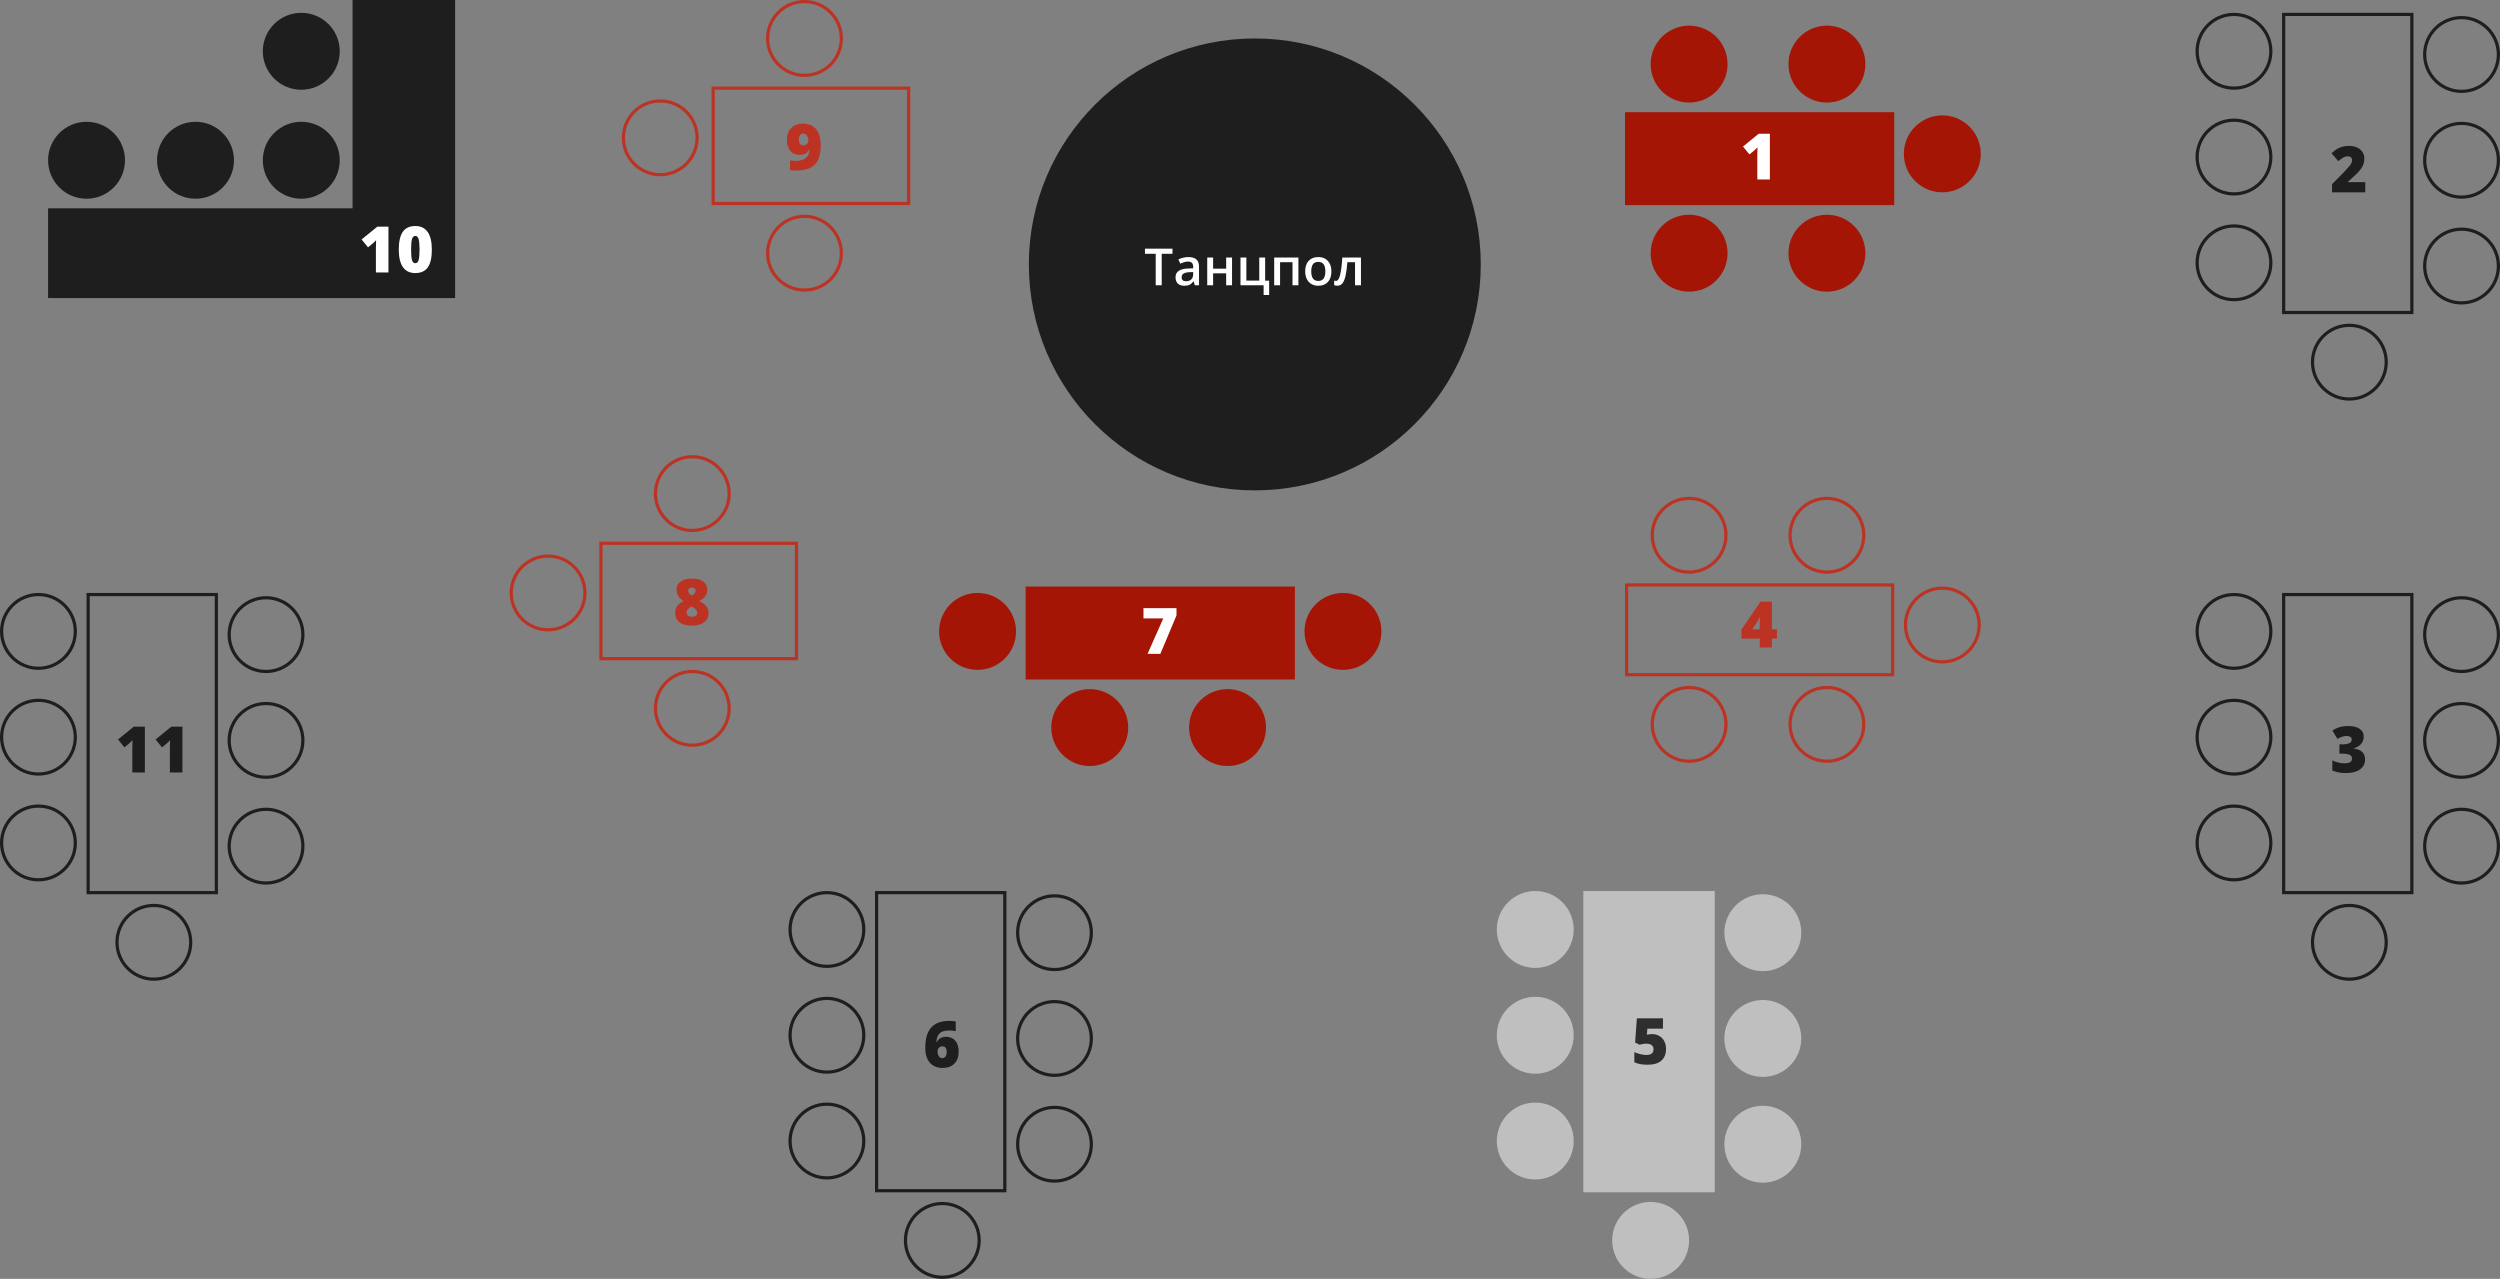 <svg viewBox="0 0 780 399" fill="none" xmlns="http://www.w3.org/2000/svg">
<rect x="0" y="0" width="780" height="399" fill="#808080" stroke="none"/>
<path d="M462 82.5C462 121.436 430.436 153 391.5 153C352.564 153 321 121.436 321 82.5C321 43.564 352.564 12 391.5 12C430.436 12 462 43.564 462 82.5Z" fill="#1F1E1E"/>
<path d="M362.453 89H360.586V79.18H357.227V77.578H365.812V79.18H362.453V89ZM372.781 89L372.414 87.797H372.352C371.935 88.323 371.516 88.682 371.094 88.875C370.672 89.062 370.13 89.156 369.469 89.156C368.62 89.156 367.956 88.927 367.477 88.469C367.003 88.01 366.766 87.362 366.766 86.523C366.766 85.633 367.096 84.961 367.758 84.508C368.419 84.055 369.427 83.807 370.781 83.766L372.273 83.719V83.258C372.273 82.706 372.143 82.294 371.883 82.023C371.628 81.747 371.229 81.609 370.688 81.609C370.245 81.609 369.82 81.674 369.414 81.805C369.008 81.935 368.617 82.088 368.242 82.266L367.648 80.953C368.117 80.708 368.63 80.523 369.188 80.398C369.745 80.268 370.271 80.203 370.766 80.203C371.865 80.203 372.693 80.443 373.25 80.922C373.812 81.401 374.094 82.154 374.094 83.18V89H372.781ZM370.047 87.75C370.714 87.75 371.247 87.565 371.648 87.195C372.055 86.82 372.258 86.297 372.258 85.625V84.875L371.148 84.922C370.284 84.953 369.654 85.099 369.258 85.359C368.867 85.615 368.672 86.008 368.672 86.539C368.672 86.924 368.786 87.224 369.016 87.438C369.245 87.646 369.589 87.75 370.047 87.75ZM378.492 80.359V83.828H382.562V80.359H384.398V89H382.562V85.273H378.492V89H376.656V80.359H378.492ZM394.727 87.578H395.977V92.039H394.25V89H387.031V80.359H388.867V87.547H392.891V80.359H394.727V87.578ZM405.102 80.359V89H403.258V81.812H399.383V89H397.547V80.359H405.102ZM415.398 84.664C415.398 86.076 415.036 87.177 414.312 87.969C413.589 88.76 412.581 89.156 411.289 89.156C410.482 89.156 409.768 88.974 409.148 88.609C408.529 88.245 408.052 87.721 407.719 87.039C407.385 86.357 407.219 85.565 407.219 84.664C407.219 83.263 407.578 82.169 408.297 81.383C409.016 80.596 410.029 80.203 411.336 80.203C412.586 80.203 413.576 80.607 414.305 81.414C415.034 82.216 415.398 83.299 415.398 84.664ZM409.109 84.664C409.109 86.659 409.846 87.656 411.32 87.656C412.779 87.656 413.508 86.659 413.508 84.664C413.508 82.69 412.773 81.703 411.305 81.703C410.534 81.703 409.974 81.958 409.625 82.469C409.281 82.979 409.109 83.711 409.109 84.664ZM424.617 89H422.766V81.797H420.383C420.237 83.651 420.039 85.099 419.789 86.141C419.544 87.182 419.221 87.943 418.82 88.422C418.424 88.901 417.909 89.141 417.273 89.141C416.872 89.141 416.536 89.083 416.266 88.969V87.531C416.458 87.604 416.651 87.641 416.844 87.641C417.375 87.641 417.792 87.044 418.094 85.852C418.401 84.654 418.641 82.823 418.812 80.359H424.617V89Z" fill="white"/>
<path d="M15 65H110V0H142V64.826V93H15V65Z" fill="#1F1E1E"/>
<path d="M121.199 85H117.283V77.441C117.283 76.523 117.303 75.684 117.342 74.922C117.101 75.215 116.801 75.521 116.443 75.84L114.822 77.178L112.82 74.717L117.723 70.723H121.199V85ZM134.734 77.881C134.734 80.407 134.311 82.259 133.465 83.438C132.618 84.609 131.323 85.195 129.578 85.195C127.872 85.195 126.587 84.583 125.721 83.359C124.855 82.129 124.422 80.303 124.422 77.881C124.422 75.342 124.845 73.48 125.691 72.295C126.538 71.11 127.833 70.518 129.578 70.518C131.277 70.518 132.56 71.136 133.426 72.373C134.298 73.603 134.734 75.439 134.734 77.881ZM128.26 77.881C128.26 79.495 128.361 80.606 128.562 81.211C128.764 81.816 129.103 82.119 129.578 82.119C130.06 82.119 130.398 81.807 130.594 81.182C130.796 80.557 130.896 79.456 130.896 77.881C130.896 76.299 130.796 75.192 130.594 74.561C130.392 73.922 130.053 73.603 129.578 73.603C129.103 73.603 128.764 73.909 128.562 74.522C128.361 75.133 128.26 76.253 128.26 77.881Z" fill="white"/>
<circle cx="27" cy="50" r="12" fill="#1F1E1E"/>
<circle cx="61" cy="50" r="12" fill="#1F1E1E"/>
<circle cx="94" cy="50" r="12" fill="#1F1E1E"/>
<circle cx="94" cy="16" r="12" fill="#1F1E1E"/>
<rect x="712.5" y="4.5" width="40" height="93" stroke="#1F1E1E"/>
<path d="M737.957 60H727.596V57.461L731.082 53.935C732.078 52.894 732.729 52.184 733.035 51.807C733.341 51.422 733.553 51.094 733.67 50.82C733.794 50.547 733.855 50.26 733.855 49.961C733.855 49.59 733.735 49.297 733.494 49.082C733.253 48.867 732.915 48.76 732.479 48.76C732.029 48.76 731.574 48.89 731.111 49.15C730.656 49.404 730.138 49.782 729.559 50.283L727.439 47.803C728.175 47.145 728.794 46.676 729.295 46.397C729.796 46.11 730.34 45.892 730.926 45.742C731.518 45.592 732.182 45.518 732.918 45.518C733.842 45.518 734.666 45.68 735.389 46.006C736.118 46.331 736.681 46.797 737.078 47.402C737.482 48.001 737.684 48.675 737.684 49.424C737.684 49.984 737.612 50.501 737.469 50.977C737.332 51.452 737.117 51.921 736.824 52.383C736.531 52.839 736.141 53.32 735.652 53.828C735.171 54.336 734.139 55.3 732.557 56.719V56.816H737.957V60Z" fill="#1F1E1E"/>
<circle cx="697" cy="16" r="11.5" stroke="#1F1E1E"/>
<circle cx="768" cy="17" r="11.5" stroke="#1F1E1E"/>
<circle cx="697" cy="49" r="11.5" stroke="#1F1E1E"/>
<circle cx="768" cy="50" r="11.5" stroke="#1F1E1E"/>
<circle cx="697" cy="82" r="11.5" stroke="#1F1E1E"/>
<circle cx="768" cy="83" r="11.5" stroke="#1F1E1E"/>
<circle cx="733" cy="113" r="11.5" stroke="#1F1E1E"/>
<rect x="712.5" y="185.5" width="40" height="93" stroke="#1F1E1E"/>
<path d="M737.479 229.818C737.479 230.704 737.208 231.465 736.668 232.104C736.128 232.735 735.346 233.194 734.324 233.48V233.539C736.707 233.839 737.898 234.965 737.898 236.918C737.898 238.246 737.371 239.291 736.316 240.053C735.268 240.814 733.81 241.195 731.941 241.195C731.173 241.195 730.46 241.14 729.803 241.029C729.152 240.919 728.445 240.717 727.684 240.424V237.221C728.309 237.54 728.943 237.777 729.588 237.934C730.239 238.083 730.838 238.158 731.385 238.158C732.231 238.158 732.846 238.041 733.23 237.807C733.621 237.566 733.816 237.191 733.816 236.684C733.816 236.293 733.715 235.993 733.514 235.785C733.312 235.57 732.986 235.411 732.537 235.307C732.088 235.196 731.502 235.141 730.779 235.141H729.9V232.24H730.799C732.758 232.24 733.738 231.739 733.738 230.736C733.738 230.359 733.592 230.079 733.299 229.896C733.012 229.714 732.625 229.623 732.137 229.623C731.225 229.623 730.281 229.929 729.305 230.541L727.703 227.963C728.458 227.442 729.23 227.071 730.018 226.85C730.812 226.628 731.72 226.518 732.742 226.518C734.22 226.518 735.379 226.811 736.219 227.396C737.059 227.982 737.479 228.79 737.479 229.818Z" fill="#1F1E1E"/>
<circle cx="697" cy="197" r="11.5" stroke="#1F1E1E"/>
<circle cx="768" cy="198" r="11.5" stroke="#1F1E1E"/>
<circle cx="697" cy="230" r="11.5" stroke="#1F1E1E"/>
<circle cx="768" cy="231" r="11.5" stroke="#1F1E1E"/>
<circle cx="697" cy="263" r="11.5" stroke="#1F1E1E"/>
<circle cx="768" cy="264" r="11.5" stroke="#1F1E1E"/>
<circle cx="733" cy="294" r="11.5" stroke="#1F1E1E"/>
<rect x="494.5" y="278.5" width="40" height="93" fill="#BFBFBF" stroke="#BFBFBF"/>
<path opacity="0.9" d="M515.484 322.645C516.305 322.645 517.044 322.837 517.701 323.221C518.365 323.598 518.88 324.135 519.244 324.832C519.615 325.529 519.801 326.333 519.801 327.244C519.801 328.839 519.319 330.063 518.355 330.916C517.398 331.769 515.947 332.195 514 332.195C512.333 332.195 510.973 331.938 509.918 331.424V328.26C510.484 328.52 511.122 328.735 511.832 328.904C512.548 329.074 513.163 329.158 513.678 329.158C514.394 329.158 514.944 329.008 515.328 328.709C515.712 328.403 515.904 327.954 515.904 327.361C515.904 326.814 515.709 326.388 515.318 326.082C514.928 325.776 514.335 325.623 513.541 325.623C512.936 325.623 512.281 325.737 511.578 325.965L510.162 325.262L510.699 317.723H518.844V320.936H513.98L513.805 322.82C514.312 322.723 514.674 322.671 514.889 322.664C515.104 322.651 515.302 322.645 515.484 322.645Z" fill="#1F1E1E"/>
<circle cx="479" cy="290" r="11.5" fill="#BFBFBF" stroke="#BFBFBF"/>
<circle cx="550" cy="291" r="11.5" fill="#BFBFBF" stroke="#BFBFBF"/>
<circle cx="479" cy="323" r="11.5" fill="#BFBFBF" stroke="#BFBFBF"/>
<circle cx="550" cy="324" r="11.5" fill="#BFBFBF" stroke="#BFBFBF"/>
<circle cx="479" cy="356" r="11.5" fill="#BFBFBF" stroke="#BFBFBF"/>
<circle cx="550" cy="357" r="11.5" fill="#BFBFBF" stroke="#BFBFBF"/>
<circle cx="515" cy="387" r="11.5" fill="#BFBFBF" stroke="#BFBFBF"/>
<rect x="273.5" y="278.5" width="40" height="93" stroke="#1F1E1E"/>
<circle cx="258" cy="290" r="11.5" stroke="#1F1E1E"/>
<circle cx="329" cy="291" r="11.5" stroke="#1F1E1E"/>
<circle cx="258" cy="323" r="11.5" stroke="#1F1E1E"/>
<circle cx="329" cy="324" r="11.5" stroke="#1F1E1E"/>
<circle cx="258" cy="356" r="11.5" stroke="#1F1E1E"/>
<circle cx="329" cy="357" r="11.5" stroke="#1F1E1E"/>
<circle cx="294" cy="387" r="11.5" stroke="#1F1E1E"/>
<path d="M288.684 326.965C288.684 324.973 288.967 323.361 289.533 322.131C290.106 320.894 290.946 319.982 292.053 319.396C293.166 318.811 294.536 318.518 296.164 318.518C296.743 318.518 297.421 318.573 298.195 318.684V321.701C297.544 321.577 296.838 321.516 296.076 321.516C294.787 321.516 293.827 321.799 293.195 322.365C292.564 322.932 292.219 323.856 292.16 325.139H292.277C292.863 324.032 293.804 323.479 295.1 323.479C296.369 323.479 297.352 323.889 298.049 324.709C298.752 325.523 299.104 326.659 299.104 328.117C299.104 329.686 298.661 330.926 297.775 331.838C296.89 332.743 295.653 333.195 294.064 333.195C292.378 333.195 291.06 332.648 290.109 331.555C289.159 330.461 288.684 328.931 288.684 326.965ZM293.977 330.139C294.387 330.139 294.719 329.986 294.973 329.68C295.233 329.367 295.363 328.872 295.363 328.195C295.363 327.036 294.914 326.457 294.016 326.457C293.573 326.457 293.212 326.607 292.932 326.906C292.658 327.206 292.521 327.57 292.521 328C292.521 328.625 292.655 329.139 292.922 329.543C293.189 329.94 293.54 330.139 293.977 330.139Z" fill="#1F1E1E"/>
<rect x="27.5" y="185.5" width="40" height="93" stroke="#1F1E1E"/>
<circle cx="12" cy="197" r="11.5" stroke="#1F1E1E"/>
<circle cx="83" cy="198" r="11.5" stroke="#1F1E1E"/>
<circle cx="12" cy="230" r="11.5" stroke="#1F1E1E"/>
<circle cx="83" cy="231" r="11.5" stroke="#1F1E1E"/>
<circle cx="12" cy="263" r="11.5" stroke="#1F1E1E"/>
<circle cx="83" cy="264" r="11.5" stroke="#1F1E1E"/>
<circle cx="48" cy="294" r="11.5" stroke="#1F1E1E"/>
<path d="M45.199 241H41.283V233.441C41.283 232.523 41.303 231.684 41.342 230.922C41.101 231.215 40.801 231.521 40.443 231.84L38.822 233.178L36.82 230.717L41.723 226.723H45.199V241ZM56.918 241H53.002V233.441C53.002 232.523 53.022 231.684 53.06 230.922C52.82 231.215 52.52 231.521 52.162 231.84L50.541 233.178L48.539 230.717L53.441 226.723H56.918V241Z" fill="#1F1E1E"/>
<rect x="222.5" y="27.5" width="61" height="36" stroke="#BC3324"/>
<path d="M256.064 45.256C256.064 48.049 255.462 50.07 254.258 51.32C253.053 52.57 251.126 53.195 248.477 53.195C247.604 53.195 246.94 53.163 246.484 53.098V50.041C247.044 50.145 247.604 50.197 248.164 50.197C249.544 50.197 250.609 49.914 251.357 49.348C252.106 48.775 252.513 47.873 252.578 46.643H252.461C252.207 47.111 251.956 47.45 251.709 47.658C251.462 47.867 251.159 48.026 250.801 48.137C250.443 48.247 249.997 48.303 249.463 48.303C248.226 48.303 247.259 47.889 246.562 47.062C245.866 46.236 245.518 45.096 245.518 43.645C245.518 42.062 245.967 40.822 246.865 39.924C247.77 39.025 249.007 38.576 250.576 38.576C252.321 38.576 253.672 39.156 254.629 40.315C255.586 41.473 256.064 43.12 256.064 45.256ZM250.684 41.662C250.26 41.662 249.915 41.815 249.648 42.121C249.388 42.427 249.258 42.919 249.258 43.596C249.258 44.13 249.372 44.556 249.6 44.875C249.827 45.188 250.176 45.344 250.645 45.344C251.068 45.344 251.436 45.191 251.748 44.885C252.061 44.579 252.217 44.211 252.217 43.781C252.217 43.202 252.07 42.704 251.777 42.287C251.491 41.87 251.126 41.662 250.684 41.662Z" fill="#BC3324"/>
<circle cx="251" cy="79" r="11.5" transform="rotate(180 251 79)" stroke="#BC3324"/>
<circle cx="206" cy="43" r="11.5" transform="rotate(180 206 43)" stroke="#BC3324"/>
<circle cx="251" cy="12" r="11.5" transform="rotate(180 251 12)" stroke="#BC3324"/>
<rect x="187.5" y="169.5" width="61" height="36" stroke="#BC3324"/>
<path d="M215.898 180.518C217.402 180.518 218.571 180.82 219.404 181.426C220.244 182.031 220.664 182.891 220.664 184.004C220.664 184.759 220.465 185.423 220.068 185.996C219.678 186.562 219.056 187.057 218.203 187.48C219.258 188.079 220 188.678 220.43 189.277C220.866 189.87 221.084 190.511 221.084 191.201C221.084 192.471 220.625 193.454 219.707 194.15C218.789 194.847 217.507 195.195 215.859 195.195C214.18 195.195 212.894 194.857 212.002 194.18C211.11 193.496 210.664 192.516 210.664 191.24C210.664 190.413 210.863 189.71 211.26 189.131C211.657 188.545 212.324 188.014 213.262 187.539C212.507 187.031 211.953 186.488 211.602 185.908C211.257 185.322 211.084 184.681 211.084 183.984C211.084 182.891 211.51 182.041 212.363 181.436C213.216 180.824 214.395 180.518 215.898 180.518ZM214.199 191.084C214.199 191.488 214.342 191.813 214.629 192.061C214.915 192.301 215.312 192.422 215.82 192.422C216.966 192.422 217.539 192.002 217.539 191.162C217.539 190.843 217.412 190.531 217.158 190.225C216.911 189.912 216.465 189.564 215.82 189.18C215.241 189.486 214.824 189.795 214.57 190.107C214.323 190.413 214.199 190.739 214.199 191.084ZM215.879 183.301C215.547 183.301 215.267 183.398 215.039 183.594C214.811 183.783 214.697 184.03 214.697 184.336C214.697 184.896 215.078 185.391 215.84 185.82C216.302 185.553 216.618 185.309 216.787 185.088C216.956 184.867 217.041 184.616 217.041 184.336C217.041 184.023 216.927 183.773 216.699 183.584C216.471 183.395 216.198 183.301 215.879 183.301Z" fill="#BC3324"/>
<circle cx="216" cy="221" r="11.5" transform="rotate(180 216 221)" stroke="#BC3324"/>
<circle cx="171" cy="185" r="11.5" transform="rotate(180 171 185)" stroke="#BC3324"/>
<circle cx="216" cy="154" r="11.5" transform="rotate(180 216 154)" stroke="#BC3324"/>
<rect x="507" y="35" width="84" height="29" fill="#A51505"/>
<path d="M552.199 56H548.283V48.441C548.283 47.523 548.303 46.684 548.342 45.922C548.101 46.215 547.801 46.521 547.443 46.84L545.822 48.178L543.82 45.717L548.723 41.723H552.199V56Z" fill="white"/>
<circle cx="527" cy="20" r="12" fill="#A51505"/>
<circle cx="570" cy="20" r="12" fill="#A51505"/>
<circle cx="606" cy="48" r="12" fill="#A51505"/>
<circle cx="570" cy="79" r="12" fill="#A51505"/>
<circle cx="527" cy="79" r="12" fill="#A51505"/>
<rect x="507.5" y="182.5" width="83" height="28" stroke="#BC3324"/>
<path d="M554.416 199.236H552.844V202H549.035V199.236H543.342V196.404L549.279 187.723H552.844V196.355H554.416V199.236ZM549.035 196.355V194.695C549.035 194.383 549.045 193.963 549.064 193.436C549.09 192.902 549.11 192.622 549.123 192.596H549.016C548.794 193.097 548.544 193.566 548.264 194.002L546.682 196.355H549.035Z" fill="#BC3324"/>
<circle cx="527" cy="167" r="11.5" stroke="#BC3324"/>
<circle cx="570" cy="167" r="11.5" stroke="#BC3324"/>
<circle cx="606" cy="195" r="11.5" stroke="#BC3324"/>
<circle cx="570" cy="226" r="11.5" stroke="#BC3324"/>
<circle cx="527" cy="226" r="11.5" stroke="#BC3324"/>
<rect x="320" y="183" width="84" height="29" fill="#A51505"/>
<path d="M358.041 204L362.943 192.936H356.762V189.742H367.064V192.018L362.035 204H358.041Z" fill="white"/>
<circle cx="383" cy="227" r="12" fill="#A51505"/>
<circle cx="419" cy="197" r="12" fill="#A51505"/>
<circle cx="305" cy="197" r="12" fill="#A51505"/>
<circle cx="340" cy="227" r="12" fill="#A51505"/>
</svg>

